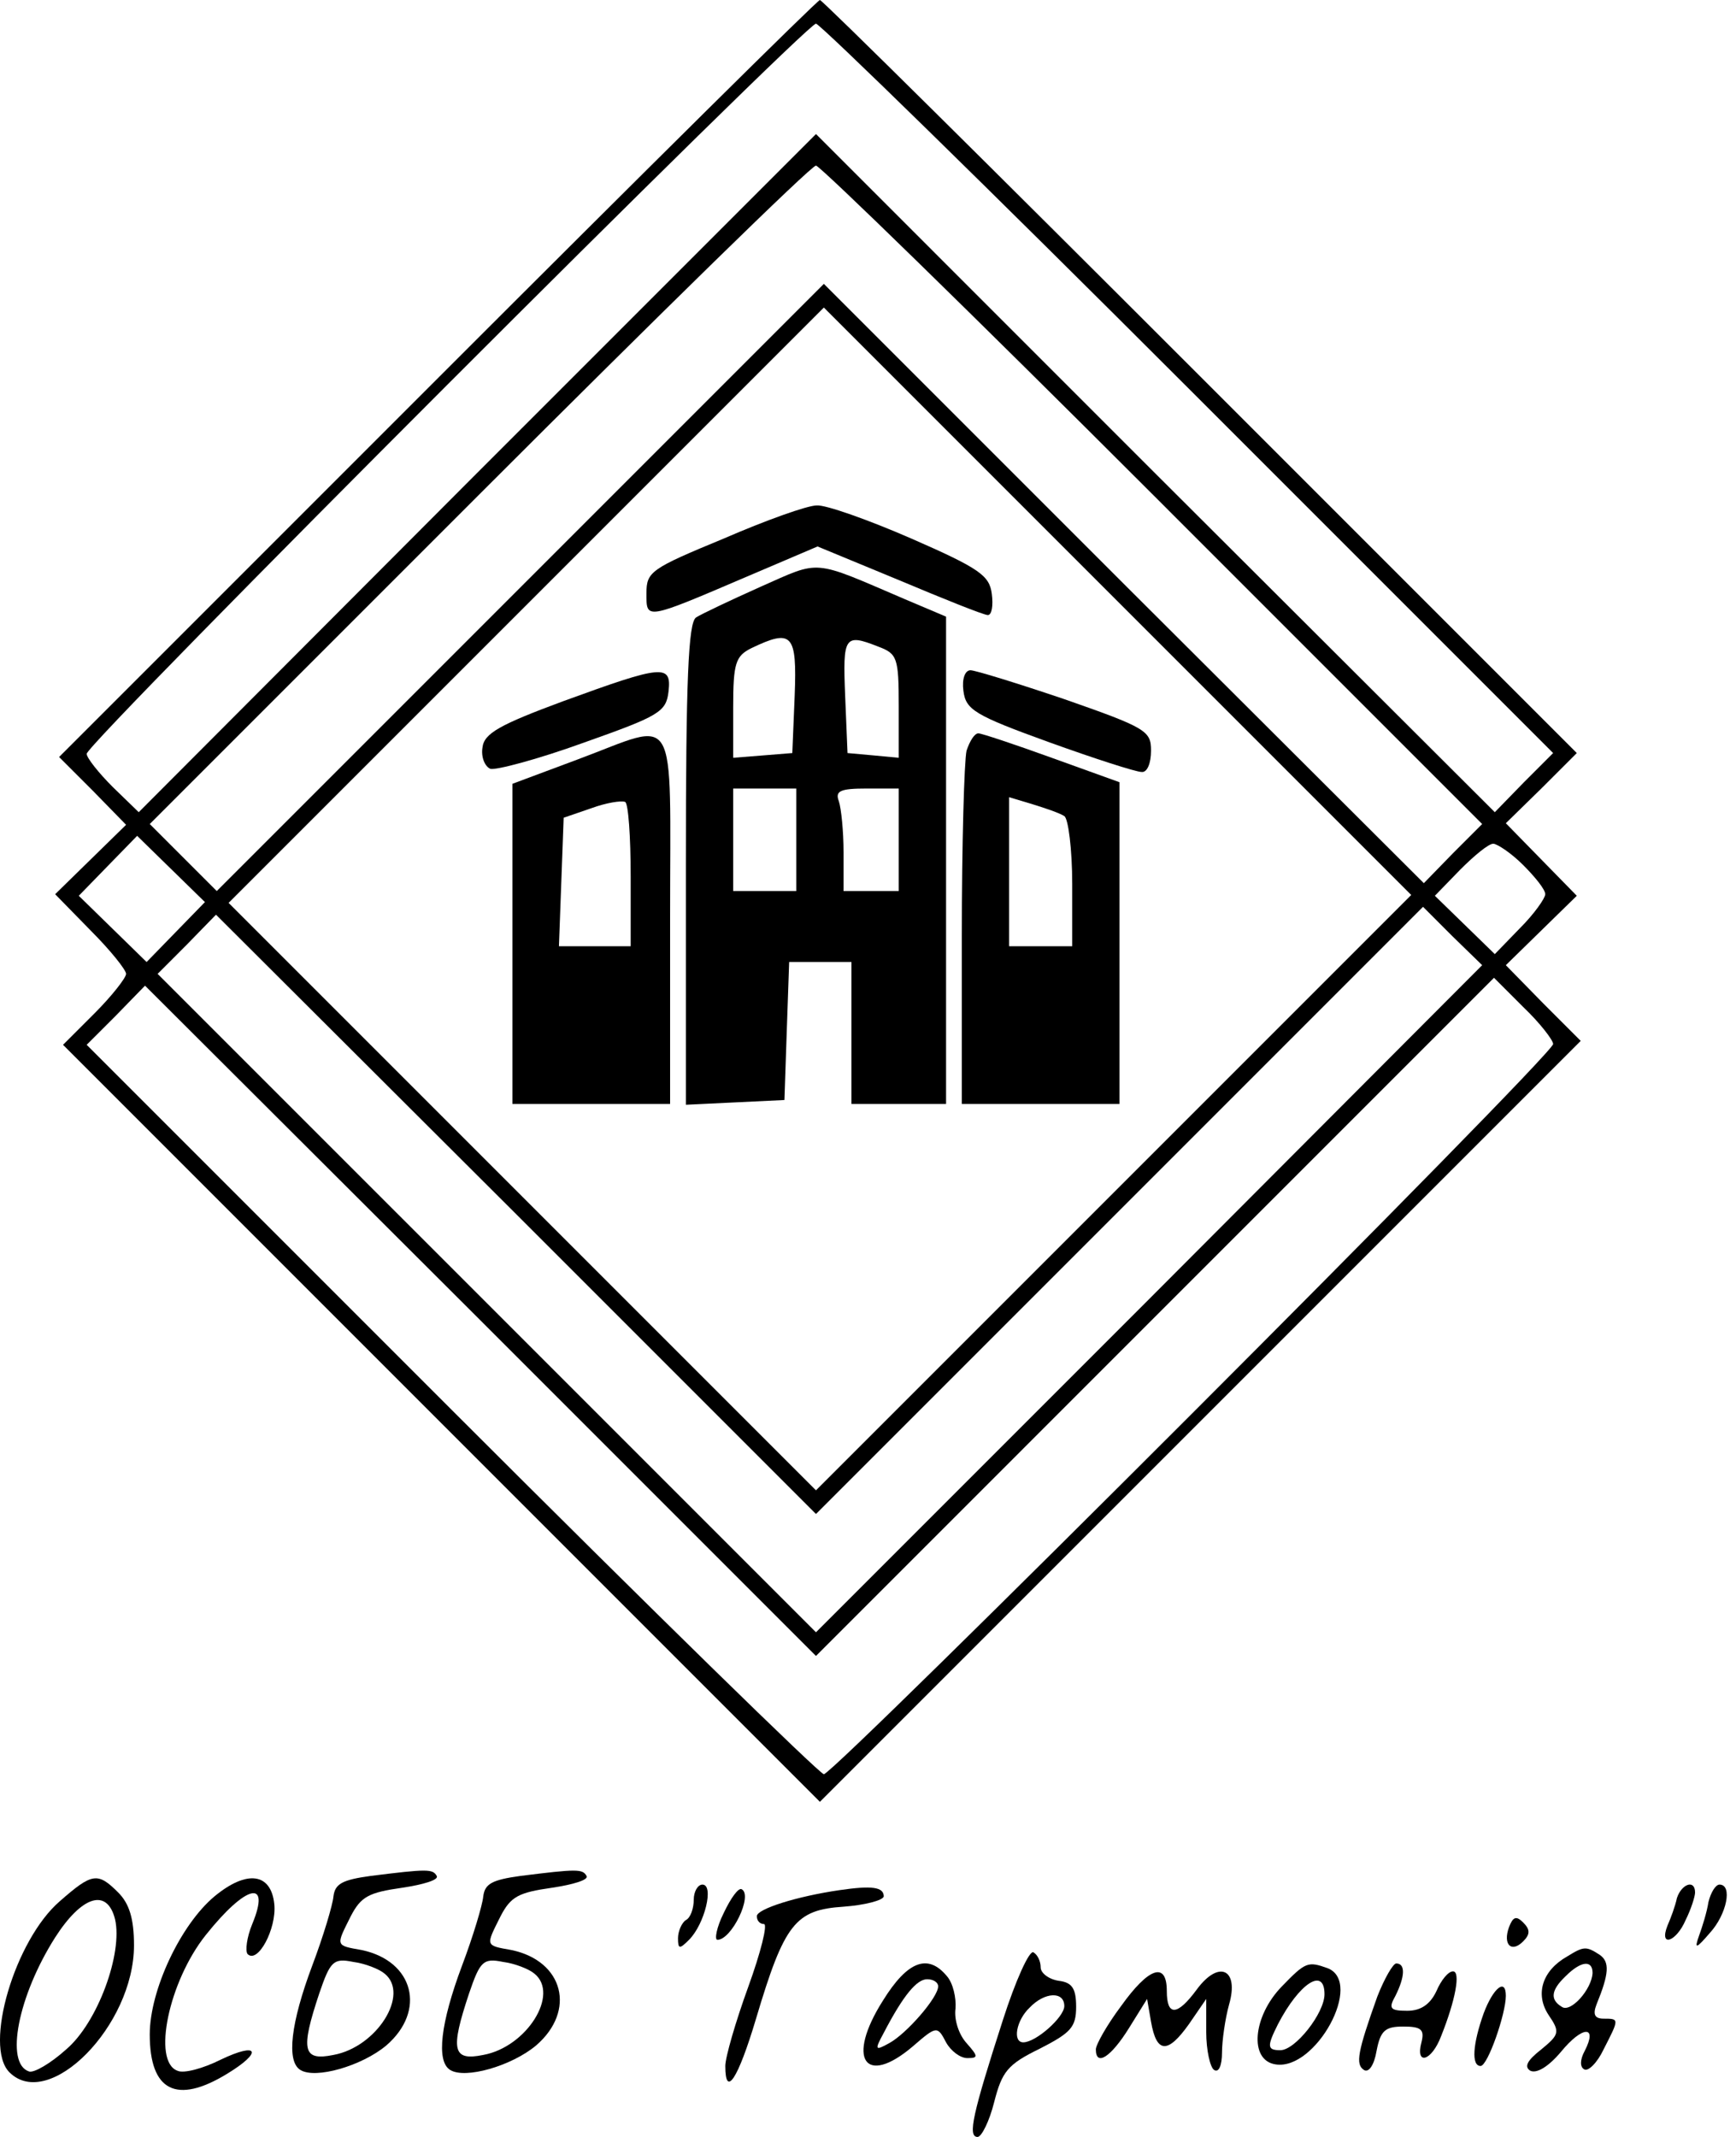 <svg width="65" height="80" viewBox="0 0 65 80" fill="none" xmlns="http://www.w3.org/2000/svg">
<path d="M16.382 14.17L2.212 28.34L3.482 29.609L4.721 30.878L3.393 32.177L2.065 33.476L3.393 34.834C4.131 35.572 4.721 36.31 4.721 36.458C4.721 36.605 4.19 37.284 3.541 37.934L2.36 39.114L16.529 53.284L30.699 67.454L44.928 53.225L59.186 38.967L57.769 37.55L56.382 36.133L57.71 34.834L59.039 33.535L57.71 32.177L56.382 30.819L57.71 29.52L59.039 28.192L44.958 14.111C37.194 6.347 30.788 -1.52588e-05 30.699 -1.52588e-05C30.611 -1.52588e-05 24.175 6.376 16.382 14.17ZM44.485 14.524L58.153 28.192L57.061 29.284L55.969 30.406L43.245 17.712L30.552 5.018L17.858 17.712L5.194 30.406L4.22 29.461C3.688 28.93 3.245 28.369 3.245 28.221C3.245 27.808 30.168 0.886 30.552 0.886C30.699 0.886 36.987 7.026 44.485 14.524ZM43.157 18.509L55.496 30.849L54.404 31.941L53.312 33.063L42.065 21.845L30.847 10.627L19.482 21.993L8.116 33.358L6.876 32.118L5.607 30.849L17.917 18.539C24.707 11.749 30.375 6.199 30.552 6.199C30.699 6.199 36.397 11.749 43.157 18.509ZM41.71 44.635L30.552 55.793L19.57 44.812L8.559 33.801L19.688 22.672L30.847 11.513L41.828 22.494L52.84 33.505L41.71 44.635ZM6.581 34.893L5.489 36.015L4.22 34.775L2.95 33.535L4.042 32.413L5.135 31.291L6.404 32.531L7.673 33.771L6.581 34.893ZM57.031 32.384C57.474 32.827 57.858 33.299 57.858 33.476C57.858 33.624 57.445 34.214 56.913 34.745L55.969 35.719L54.847 34.627L53.725 33.535L54.67 32.561C55.201 32.029 55.733 31.587 55.91 31.587C56.057 31.587 56.589 31.941 57.031 32.384ZM43.039 48.62L30.552 61.107L18.242 48.797L5.902 36.458L6.994 35.365L8.087 34.243L19.334 45.461L30.552 56.679L41.917 45.314L53.282 33.948L54.374 35.041L55.496 36.133L43.039 48.62ZM58.153 39.085C58.153 39.498 31.231 66.421 30.847 66.421C30.699 66.421 24.411 60.28 16.913 52.782L3.245 39.114L4.338 38.022L5.43 36.9L18.006 49.447L30.552 61.993L43.245 49.299L55.939 36.605L57.031 37.697C57.651 38.288 58.153 38.937 58.153 39.085Z" fill="black"/>
<path d="M27.098 20.162C24.382 21.284 24.205 21.402 24.205 22.199C24.205 23.203 24.116 23.233 27.983 21.579L30.611 20.458L33.681 21.727C35.363 22.435 36.839 23.026 36.987 23.026C37.135 23.026 37.194 22.672 37.135 22.229C37.046 21.55 36.692 21.284 34.124 20.162C32.5 19.454 30.906 18.893 30.581 18.922C30.227 18.922 28.662 19.483 27.098 20.162Z" fill="black"/>
<path d="M28.485 21.963C27.364 22.465 26.242 22.996 26.065 23.114C25.77 23.291 25.681 25.476 25.681 32.354V41.358L27.541 41.269L29.371 41.181L29.459 38.583L29.548 36.015H30.699H31.88V38.672V41.328H33.651H35.423V32.207V23.085L33.888 22.435C30.375 20.93 30.758 20.959 28.485 21.963ZM29.755 26.037L29.666 28.192L28.574 28.28L27.452 28.369V26.48C27.452 24.827 27.541 24.561 28.131 24.266C29.666 23.528 29.843 23.734 29.755 26.037ZM32.884 24.207C33.592 24.472 33.651 24.62 33.651 26.421V28.369L32.707 28.28L31.733 28.192L31.644 26.037C31.555 23.823 31.614 23.705 32.884 24.207ZM29.814 31.439V33.358H28.633H27.452V31.439V29.52H28.633H29.814V31.439ZM33.651 31.439V33.358H32.618H31.585V31.911C31.585 31.114 31.496 30.258 31.408 29.993C31.26 29.609 31.467 29.52 32.441 29.52H33.651V31.439Z" fill="black"/>
<path d="M21.105 26.244C18.714 27.129 18.124 27.454 18.065 27.985C18.006 28.34 18.153 28.694 18.36 28.782C18.567 28.841 20.131 28.428 21.843 27.808C24.677 26.804 24.943 26.657 25.031 25.889C25.149 24.856 24.825 24.886 21.105 26.244Z" fill="black"/>
<path d="M36.072 25.86C36.16 26.568 36.485 26.775 39.26 27.779C40.972 28.398 42.537 28.9 42.743 28.9C42.95 28.93 43.098 28.576 43.098 28.103C43.098 27.365 42.921 27.247 39.88 26.184C38.138 25.594 36.515 25.092 36.338 25.092C36.131 25.092 36.013 25.417 36.072 25.86Z" fill="black"/>
<path d="M21.637 28.428L19.186 29.343V35.336V41.328H22.138H25.09V34.391C25.09 26.362 25.445 27.011 21.637 28.428ZM23.614 32.797V35.424H22.286H20.928L21.017 33.004L21.105 30.613L22.138 30.258C22.699 30.052 23.26 29.963 23.408 30.022C23.526 30.081 23.614 31.321 23.614 32.797Z" fill="black"/>
<path d="M36.19 28.103C36.102 28.487 36.013 31.616 36.013 35.041V41.328H38.965H41.917V35.306V29.284L39.378 28.369C37.991 27.867 36.751 27.454 36.633 27.454C36.485 27.454 36.308 27.749 36.19 28.103ZM39.851 30.553C39.998 30.642 40.146 31.793 40.146 33.092V35.424H38.965H37.784V32.65V29.845L38.67 30.111C39.142 30.258 39.673 30.435 39.851 30.553Z" fill="black"/>
<path d="M13.873 70.229C12.81 70.376 12.544 70.524 12.485 70.996C12.456 71.321 12.101 72.502 11.688 73.594C10.891 75.72 10.714 77.166 11.245 77.491C11.806 77.845 13.548 77.343 14.463 76.576C15.969 75.277 15.496 73.417 13.548 73.004C12.544 72.827 12.574 72.856 13.135 71.734C13.518 70.996 13.814 70.849 15.053 70.672C15.851 70.553 16.441 70.376 16.352 70.229C16.205 69.963 15.998 69.963 13.873 70.229ZM14.404 73.889C15.349 74.657 14.109 76.635 12.485 76.93C11.334 77.166 11.245 76.753 11.954 74.627C12.367 73.417 12.485 73.299 13.223 73.447C13.666 73.505 14.197 73.712 14.404 73.889Z" fill="black"/>
<path d="M19.482 70.229C18.419 70.376 18.153 70.524 18.094 70.996C18.065 71.321 17.71 72.502 17.297 73.594C16.5 75.72 16.323 77.166 16.854 77.491C17.415 77.845 19.157 77.343 20.072 76.576C21.578 75.277 21.105 73.417 19.157 73.004C18.153 72.827 18.183 72.856 18.744 71.734C19.127 70.996 19.422 70.849 20.662 70.672C21.459 70.553 22.05 70.376 21.961 70.229C21.814 69.963 21.607 69.963 19.482 70.229ZM20.013 73.889C20.958 74.657 19.718 76.635 18.094 76.93C16.943 77.166 16.854 76.753 17.563 74.627C17.976 73.417 18.094 73.299 18.832 73.447C19.275 73.505 19.806 73.712 20.013 73.889Z" fill="black"/>
<path d="M2.242 71.173C0.559 72.62 -0.622 76.605 0.352 77.579C1.828 79.055 5.017 75.838 5.017 72.827C5.017 71.823 4.839 71.262 4.426 70.849C3.659 70.081 3.452 70.111 2.242 71.173ZM4.308 71.852C4.603 73.122 3.659 75.719 2.478 76.723C1.887 77.255 1.268 77.609 1.09 77.55C0.175 77.255 0.677 74.716 2.065 72.531C3.068 70.967 4.013 70.672 4.308 71.852Z" fill="black"/>
<path d="M8.028 70.996C6.758 72.059 5.607 74.509 5.607 76.162C5.607 78.288 6.611 78.79 8.5 77.638C9.858 76.812 9.681 76.428 8.264 77.107C7.614 77.432 6.876 77.638 6.64 77.52C5.696 77.166 6.316 74.184 7.703 72.443C9.209 70.553 10.153 70.317 9.445 72.029C9.238 72.531 9.179 73.033 9.268 73.151C9.651 73.535 10.36 72.207 10.271 71.291C10.153 70.111 9.238 69.993 8.028 70.996Z" fill="black"/>
<path d="M25.976 71.114C25.976 71.439 25.858 71.793 25.681 71.882C25.533 71.971 25.386 72.295 25.386 72.561C25.386 72.974 25.445 72.974 25.799 72.62C26.389 72.029 26.744 70.553 26.301 70.553C26.124 70.553 25.976 70.819 25.976 71.114Z" fill="black"/>
<path d="M27.098 71.616C26.832 72.148 26.744 72.62 26.862 72.62C27.393 72.62 28.19 70.967 27.777 70.731C27.659 70.642 27.363 71.055 27.098 71.616Z" fill="black"/>
<path d="M31.437 70.76C29.814 70.996 28.338 71.469 28.338 71.734C28.338 71.912 28.456 72.029 28.603 72.029C28.751 72.029 28.485 73.092 28.013 74.391C27.541 75.69 27.157 77.019 27.157 77.343C27.157 78.553 27.629 77.845 28.308 75.572C29.371 72 29.784 71.498 31.585 71.38C32.382 71.321 33.061 71.144 33.09 70.996C33.09 70.642 32.648 70.583 31.437 70.76Z" fill="black"/>
<path d="M62.788 71.055C62.729 71.35 62.552 71.823 62.434 72.089C62.109 72.915 62.758 72.709 63.113 71.882C63.319 71.469 63.467 70.996 63.467 70.849C63.467 70.347 62.965 70.524 62.788 71.055Z" fill="black"/>
<path d="M63.969 71.203C63.91 71.587 63.733 72.148 63.614 72.472C63.437 72.974 63.496 72.974 64.028 72.354C64.648 71.675 64.884 70.553 64.382 70.553C64.234 70.553 64.057 70.849 63.969 71.203Z" fill="black"/>
<path d="M56.5 72.148C56.264 72.797 56.589 73.122 57.031 72.679C57.297 72.413 57.297 72.236 57.031 71.971C56.766 71.705 56.648 71.764 56.5 72.148Z" fill="black"/>
<path d="M37.548 75.631C36.426 79.114 36.219 80 36.603 80C36.751 80 37.046 79.41 37.223 78.701C37.518 77.55 37.725 77.284 38.935 76.694C40.087 76.103 40.293 75.897 40.293 75.129C40.293 74.45 40.146 74.214 39.644 74.155C39.26 74.096 38.965 73.86 38.965 73.653C38.965 73.417 38.847 73.181 38.699 73.092C38.552 72.974 38.02 74.155 37.548 75.631ZM39.85 75.1C39.85 75.513 38.788 76.458 38.315 76.458C37.902 76.458 38.05 75.631 38.552 75.159C39.112 74.568 39.85 74.539 39.85 75.1Z" fill="black"/>
<path d="M58.684 73.24C57.74 73.771 57.474 74.657 57.976 75.424C58.419 76.074 58.389 76.162 57.71 76.723C57.179 77.136 57.061 77.373 57.297 77.52C57.533 77.638 57.976 77.373 58.448 76.812C59.245 75.838 59.836 75.808 59.334 76.782C59.157 77.107 59.157 77.373 59.304 77.461C59.452 77.579 59.806 77.225 60.042 76.723C60.633 75.572 60.633 75.572 60.042 75.572C59.718 75.572 59.629 75.424 59.777 75.041C60.249 73.889 60.279 73.447 59.895 73.181C59.393 72.856 59.304 72.856 58.684 73.24ZM59.629 73.86C59.6 74.48 58.803 75.365 58.478 75.129C58.035 74.863 58.065 74.509 58.625 73.978C59.186 73.417 59.629 73.358 59.629 73.86Z" fill="black"/>
<path d="M33.061 74.893C31.673 77.078 32.382 78.14 34.183 76.605C35.068 75.838 35.098 75.838 35.422 76.457C35.6 76.782 35.954 77.048 36.219 77.048C36.633 77.048 36.633 76.989 36.19 76.487C35.895 76.162 35.718 75.601 35.777 75.188C35.806 74.804 35.688 74.243 35.452 73.978C34.743 73.122 33.976 73.417 33.061 74.893ZM35.127 74.362C35.127 74.775 33.947 76.133 33.297 76.487C32.766 76.782 32.736 76.753 33.09 76.103C33.828 74.686 34.33 74.096 34.714 74.096C34.95 74.096 35.127 74.214 35.127 74.362Z" fill="black"/>
<path d="M47.998 74.362C46.906 75.483 46.758 77.136 47.762 77.284C49.267 77.52 51.068 74.214 49.71 73.683C48.972 73.417 48.884 73.447 47.998 74.362ZM49.592 74.657C49.592 75.365 48.5 76.753 47.939 76.753C47.437 76.753 47.437 76.605 47.85 75.779C48.648 74.244 49.592 73.624 49.592 74.657Z" fill="black"/>
<path d="M51.57 74.745C50.832 76.812 50.744 77.284 51.068 77.491C51.245 77.609 51.452 77.314 51.541 76.782C51.688 76.015 51.865 75.867 52.544 75.867C53.223 75.867 53.341 75.985 53.223 76.457C52.987 77.343 53.607 77.166 53.961 76.221C54.493 74.893 54.699 73.801 54.404 73.801C54.227 73.801 53.961 74.125 53.784 74.539C53.548 75.041 53.194 75.277 52.692 75.277C52.042 75.277 51.983 75.188 52.249 74.716C52.603 74.007 52.633 73.505 52.279 73.505C52.16 73.505 51.836 74.066 51.57 74.745Z" fill="black"/>
<path d="M41.976 75.1C41.445 75.808 41.031 76.546 41.031 76.723C41.031 77.373 41.592 77.018 42.271 75.926L42.95 74.834L43.098 75.69C43.304 76.871 43.718 76.9 44.515 75.779L45.164 74.834V76.074C45.164 76.753 45.312 77.402 45.459 77.491C45.636 77.609 45.755 77.314 45.755 76.841C45.755 76.398 45.873 75.572 46.02 75.041C46.404 73.712 45.636 73.358 44.81 74.48C44.072 75.483 43.688 75.483 43.688 74.539C43.688 73.417 43.009 73.653 41.976 75.1Z" fill="black"/>
<path d="M55.555 75.365C55.142 76.517 55.083 77.343 55.437 77.343C55.703 77.343 56.382 75.395 56.382 74.716C56.382 74.037 55.91 74.421 55.555 75.365Z" fill="black"/>
</svg>
